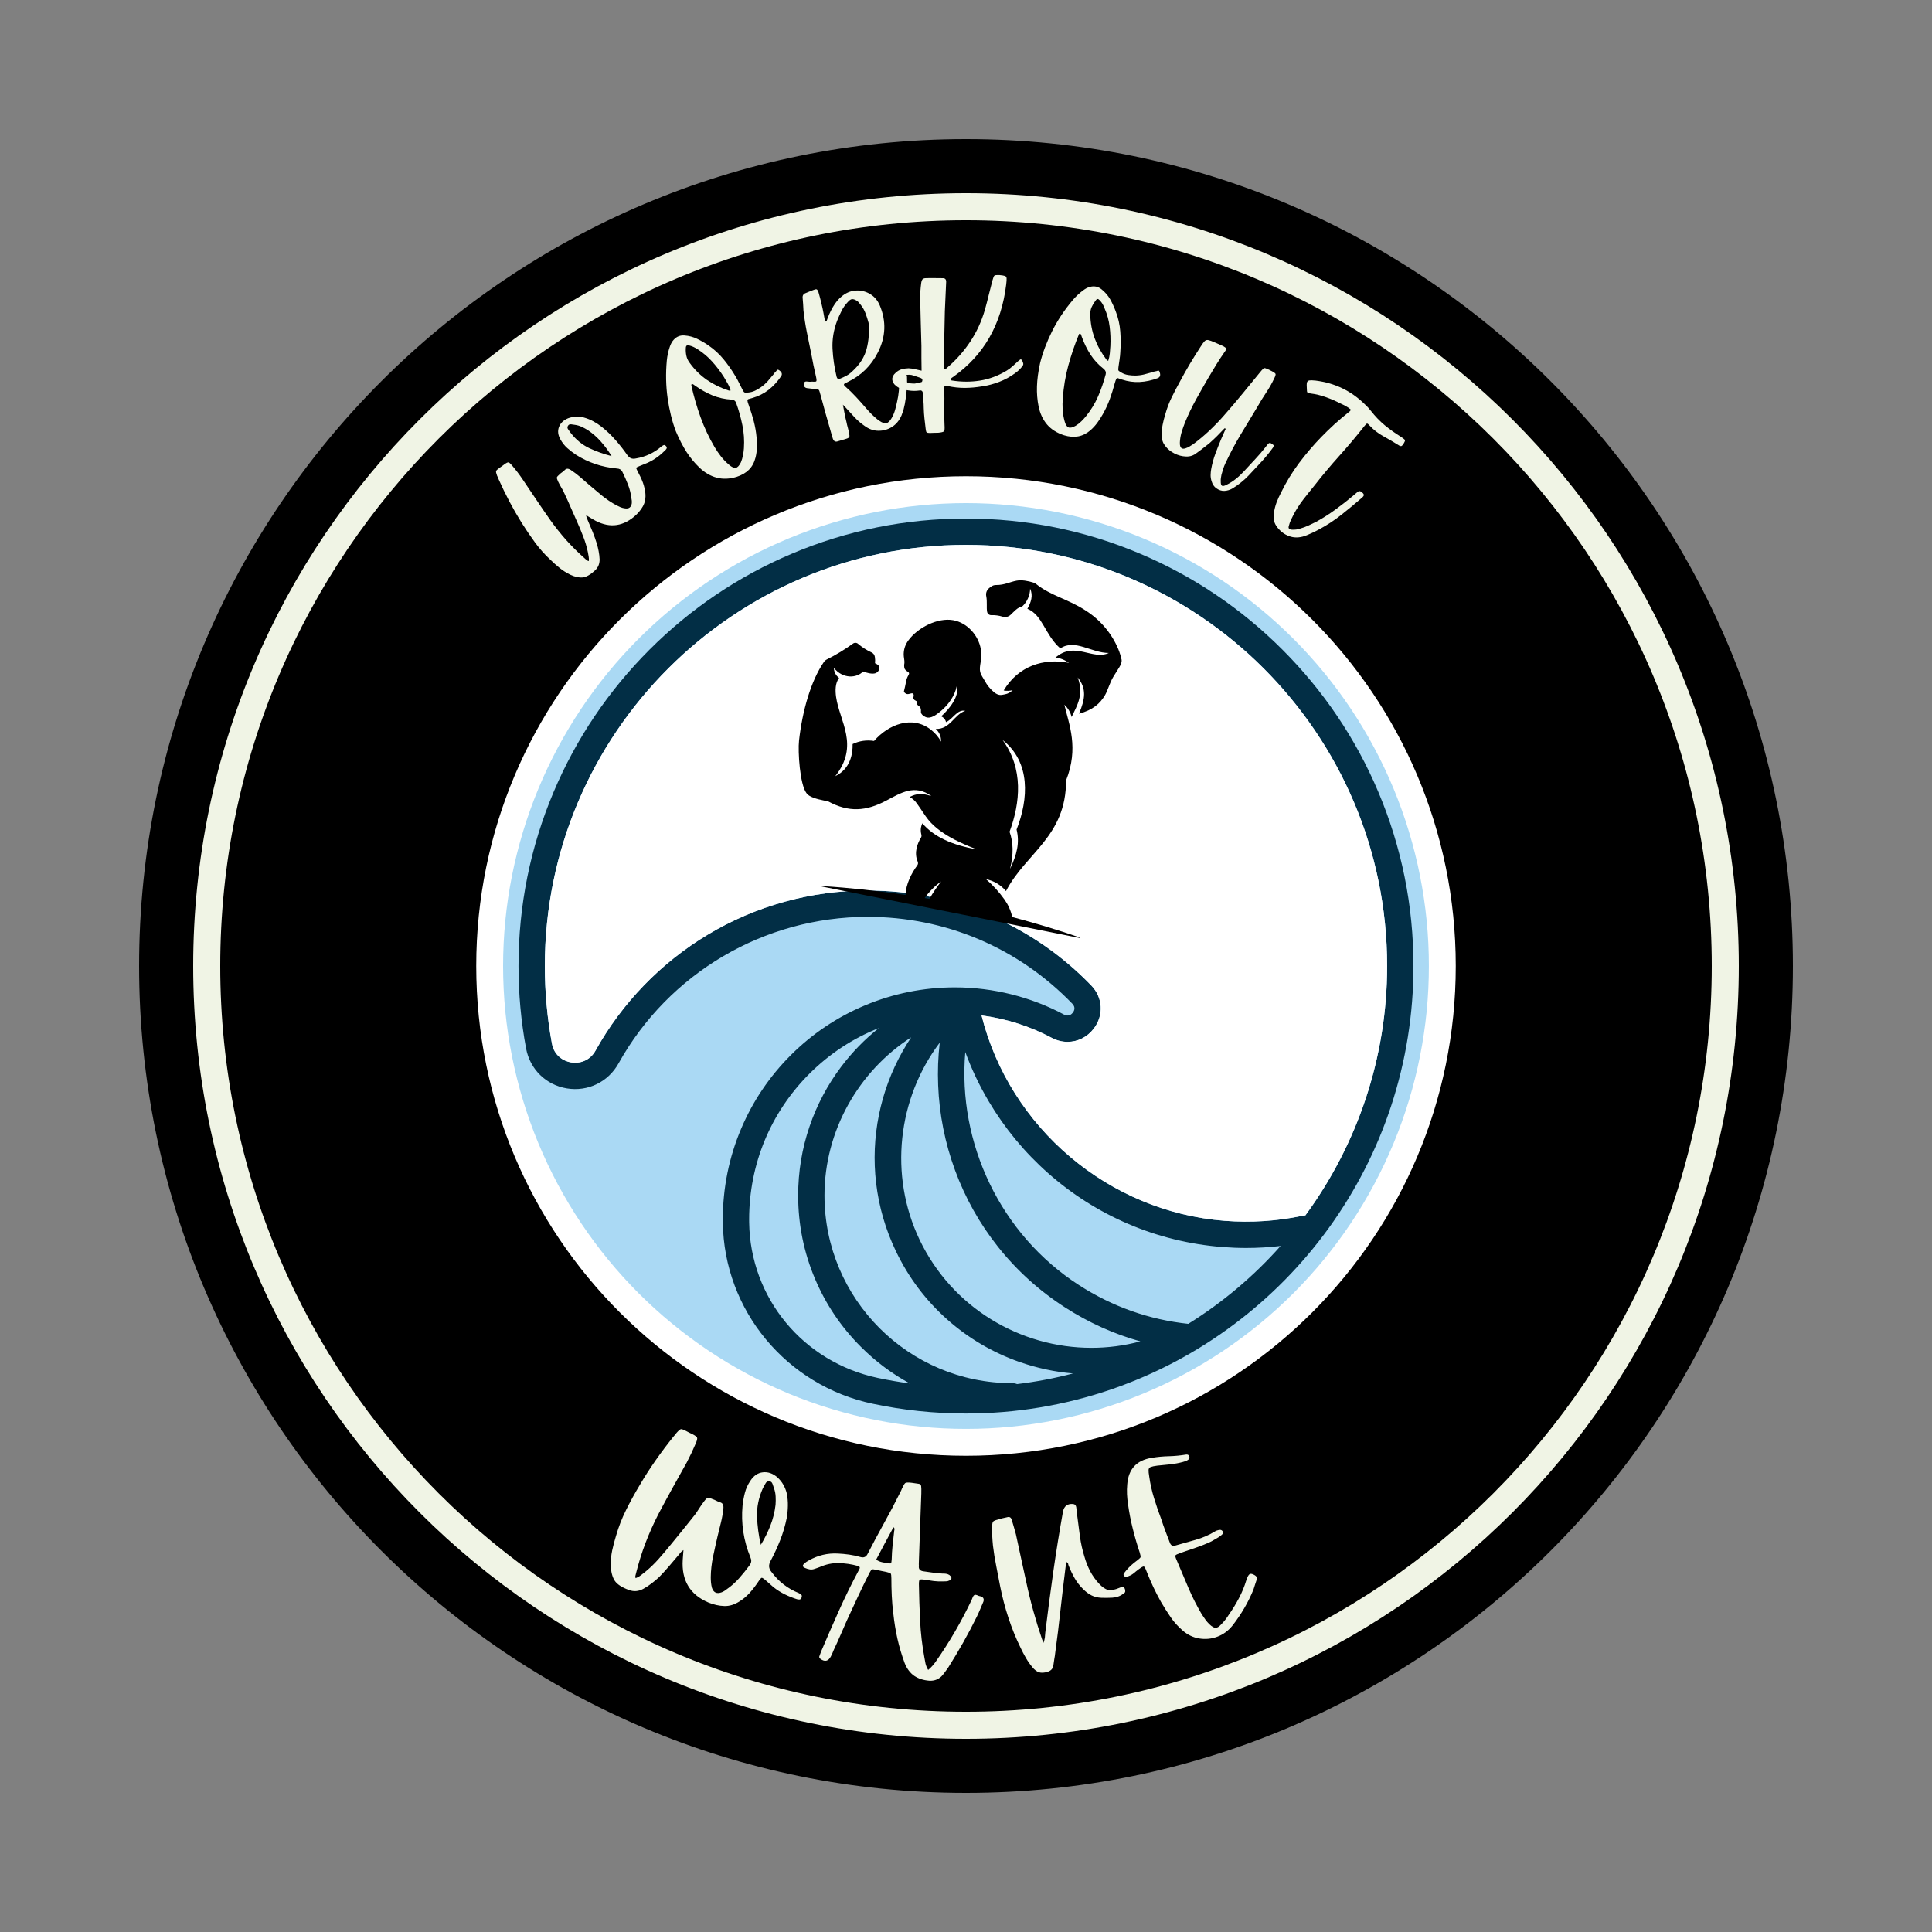 <svg xmlns="http://www.w3.org/2000/svg" xmlns:xlink="http://www.w3.org/1999/xlink" width="500" zoomAndPan="magnify" viewBox="0 0 375 375" height="500" preserveAspectRatio="xMidYMid meet" version="1.0"><rect x="0" y="0" width="375" height="375" fill="#808080" stroke="none"/><defs><g/><clipPath id="0706e12645"><path d="M 27 27 L 348 27 L 348 348 L 27 348 Z M 27 27 " clip-rule="nonzero"/></clipPath><clipPath id="10f8dcea05"><path d="M 187.5 27 C 98.859 27 27 98.859 27 187.5 C 27 276.141 98.859 348 187.5 348 C 276.141 348 348 276.141 348 187.5 C 348 98.859 276.141 27 187.5 27 Z M 187.5 27 " clip-rule="nonzero"/></clipPath><clipPath id="8d085ffc8b"><path d="M 37.5 37.5 L 337.5 37.5 L 337.5 337.5 L 37.5 337.5 Z M 37.5 37.5 " clip-rule="nonzero"/></clipPath><clipPath id="ebb440c5e4"><path d="M 187.5 37.5 C 104.656 37.5 37.5 104.656 37.5 187.5 C 37.5 270.344 104.656 337.5 187.5 337.5 C 270.344 337.5 337.5 270.344 337.5 187.5 C 337.5 104.656 270.344 37.5 187.5 37.5 Z M 187.5 37.5 " clip-rule="nonzero"/></clipPath><clipPath id="c30b2cfd8f"><path d="M 92.438 92.438 L 282.562 92.438 L 282.562 282.562 L 92.438 282.562 Z M 92.438 92.438 " clip-rule="nonzero"/></clipPath><clipPath id="463162ad8c"><path d="M 187.5 92.438 C 135 92.438 92.438 135 92.438 187.5 C 92.438 240 135 282.562 187.5 282.562 C 240 282.562 282.562 240 282.562 187.5 C 282.562 135 240 92.438 187.5 92.438 Z M 187.5 92.438 " clip-rule="nonzero"/></clipPath><clipPath id="f5a1107381"><path d="M 97.648 97.648 L 277.648 97.648 L 277.648 277.648 L 97.648 277.648 Z M 97.648 97.648 " clip-rule="nonzero"/></clipPath><clipPath id="cab64e879d"><path d="M 100.637 100.637 L 274.637 100.637 L 274.637 274.637 L 100.637 274.637 Z M 100.637 100.637 " clip-rule="nonzero"/></clipPath><clipPath id="db2d18871f"><path d="M 155 112 L 218 112 L 218 183 L 155 183 Z M 155 112 " clip-rule="nonzero"/></clipPath><clipPath id="fa559f4beb"><path d="M 162.559 105.379 L 222.871 117.414 L 209.953 182.141 L 149.645 170.102 Z M 162.559 105.379 " clip-rule="nonzero"/></clipPath><clipPath id="b6a2baeaca"><path d="M 162.559 105.379 L 222.871 117.414 L 209.953 182.141 L 149.645 170.102 Z M 162.559 105.379 " clip-rule="nonzero"/></clipPath></defs><g clip-path="url(#0706e12645)"><g clip-path="url(#10f8dcea05)"><path fill="#000000" d="M 27 27 L 348 27 L 348 348 L 27 348 Z M 27 27 " fill-opacity="1" fill-rule="nonzero"/></g></g><g clip-path="url(#8d085ffc8b)"><g clip-path="url(#ebb440c5e4)"><path fill="#000000" d="M 37.5 37.5 L 337.5 37.5 L 337.5 337.5 L 37.5 337.5 Z M 37.5 37.5 " fill-opacity="1" fill-rule="nonzero"/><path stroke-linecap="butt" transform="matrix(0.75, 0, 0, 0.75, 37.5, 37.5)" fill="none" stroke-linejoin="miter" d="M 200 0 C 89.542 0 -0 89.542 -0 200 C -0 310.458 89.542 400 200 400 C 310.458 400 400 310.458 400 200 C 400 89.542 310.458 0 200 0 Z M 200 0 " stroke="#f0f4e5" stroke-width="14" stroke-opacity="1" stroke-miterlimit="4"/></g></g><g clip-path="url(#c30b2cfd8f)"><g clip-path="url(#463162ad8c)"><path fill="#ffffff" d="M 92.438 92.438 L 282.562 92.438 L 282.562 282.562 L 92.438 282.562 Z M 92.438 92.438 " fill-opacity="1" fill-rule="nonzero"/></g></g><g clip-path="url(#f5a1107381)"><path fill="#aad9f4" d="M 277.344 187.496 C 277.344 188.969 277.309 190.438 277.238 191.906 C 277.164 193.375 277.059 194.84 276.914 196.305 C 276.77 197.77 276.59 199.227 276.371 200.68 C 276.156 202.137 275.906 203.582 275.617 205.027 C 275.332 206.469 275.012 207.902 274.652 209.328 C 274.297 210.754 273.902 212.172 273.477 213.578 C 273.051 214.984 272.59 216.383 272.094 217.766 C 271.598 219.152 271.07 220.523 270.508 221.879 C 269.941 223.238 269.348 224.582 268.719 225.914 C 268.09 227.242 267.43 228.555 266.734 229.852 C 266.043 231.148 265.32 232.426 264.562 233.688 C 263.805 234.949 263.02 236.191 262.203 237.414 C 261.387 238.637 260.539 239.84 259.664 241.02 C 258.789 242.199 257.883 243.359 256.949 244.496 C 256.02 245.633 255.059 246.746 254.07 247.836 C 253.082 248.926 252.07 249.988 251.031 251.031 C 249.988 252.07 248.926 253.082 247.836 254.07 C 246.746 255.059 245.633 256.02 244.496 256.949 C 243.359 257.883 242.199 258.789 241.02 259.664 C 239.84 260.539 238.637 261.387 237.414 262.203 C 236.191 263.02 234.949 263.805 233.688 264.562 C 232.426 265.32 231.148 266.043 229.852 266.734 C 228.555 267.43 227.242 268.09 225.914 268.719 C 224.582 269.348 223.238 269.941 221.879 270.508 C 220.523 271.07 219.152 271.598 217.766 272.094 C 216.383 272.59 214.984 273.051 213.578 273.477 C 212.172 273.902 210.754 274.297 209.328 274.652 C 207.902 275.012 206.469 275.332 205.027 275.617 C 203.582 275.906 202.137 276.156 200.68 276.371 C 199.227 276.59 197.77 276.77 196.305 276.914 C 194.84 277.059 193.375 277.164 191.906 277.238 C 190.438 277.309 188.969 277.344 187.496 277.344 C 186.027 277.344 184.559 277.309 183.09 277.238 C 181.621 277.164 180.156 277.059 178.691 276.914 C 177.227 276.77 175.77 276.59 174.312 276.371 C 172.859 276.156 171.41 275.906 169.969 275.617 C 168.527 275.332 167.094 275.012 165.668 274.652 C 164.238 274.297 162.824 273.902 161.418 273.477 C 160.008 273.051 158.613 272.59 157.23 272.094 C 155.844 271.598 154.473 271.07 153.113 270.508 C 151.758 269.941 150.41 269.348 149.082 268.719 C 147.754 268.09 146.441 267.43 145.145 266.734 C 143.848 266.043 142.566 265.32 141.309 264.562 C 140.047 263.805 138.805 263.02 137.582 262.203 C 136.359 261.387 135.156 260.539 133.977 259.664 C 132.793 258.789 131.637 257.883 130.5 256.949 C 129.363 256.02 128.25 255.059 127.16 254.07 C 126.07 253.082 125.004 252.07 123.965 251.031 C 122.926 249.988 121.914 248.926 120.926 247.836 C 119.938 246.746 118.977 245.633 118.043 244.496 C 117.113 243.359 116.207 242.199 115.332 241.02 C 114.457 239.84 113.609 238.637 112.793 237.414 C 111.977 236.191 111.188 234.949 110.434 233.688 C 109.676 232.426 108.953 231.148 108.258 229.852 C 107.566 228.555 106.906 227.242 106.277 225.914 C 105.648 224.582 105.051 223.238 104.488 221.879 C 103.926 220.523 103.398 219.152 102.902 217.766 C 102.406 216.383 101.945 214.984 101.52 213.578 C 101.094 212.172 100.699 210.754 100.344 209.328 C 99.984 207.902 99.664 206.469 99.375 205.027 C 99.09 203.582 98.84 202.137 98.621 200.68 C 98.406 199.227 98.227 197.77 98.082 196.305 C 97.938 194.84 97.832 193.375 97.758 191.906 C 97.688 190.438 97.648 188.969 97.648 187.496 C 97.648 186.027 97.688 184.559 97.758 183.09 C 97.832 181.621 97.938 180.156 98.082 178.691 C 98.227 177.227 98.406 175.77 98.621 174.312 C 98.84 172.859 99.09 171.41 99.375 169.969 C 99.664 168.527 99.984 167.094 100.344 165.668 C 100.699 164.238 101.094 162.824 101.52 161.418 C 101.945 160.008 102.406 158.613 102.902 157.23 C 103.398 155.844 103.926 154.473 104.488 153.113 C 105.051 151.758 105.648 150.41 106.277 149.082 C 106.906 147.754 107.566 146.441 108.258 145.145 C 108.953 143.848 109.676 142.566 110.434 141.309 C 111.188 140.047 111.977 138.805 112.793 137.582 C 113.609 136.359 114.457 135.156 115.332 133.977 C 116.207 132.793 117.113 131.637 118.043 130.5 C 118.977 129.363 119.938 128.25 120.926 127.16 C 121.914 126.07 122.926 125.004 123.965 123.965 C 125.004 122.926 126.07 121.914 127.16 120.926 C 128.25 119.938 129.363 118.977 130.5 118.043 C 131.637 117.113 132.793 116.207 133.977 115.332 C 135.156 114.457 136.359 113.609 137.582 112.793 C 138.805 111.977 140.047 111.188 141.309 110.434 C 142.566 109.676 143.848 108.953 145.145 108.258 C 146.441 107.566 147.754 106.906 149.082 106.277 C 150.41 105.648 151.758 105.051 153.113 104.488 C 154.473 103.926 155.844 103.398 157.23 102.902 C 158.613 102.406 160.008 101.945 161.418 101.52 C 162.824 101.094 164.238 100.699 165.668 100.344 C 167.094 99.984 168.527 99.664 169.969 99.375 C 171.41 99.09 172.859 98.84 174.312 98.621 C 175.77 98.406 177.227 98.227 178.691 98.082 C 180.156 97.938 181.621 97.832 183.09 97.758 C 184.559 97.688 186.027 97.648 187.496 97.648 C 188.969 97.648 190.438 97.688 191.906 97.758 C 193.375 97.832 194.84 97.938 196.305 98.082 C 197.77 98.227 199.227 98.406 200.68 98.621 C 202.137 98.84 203.582 99.09 205.027 99.375 C 206.469 99.664 207.902 99.984 209.328 100.344 C 210.754 100.699 212.172 101.094 213.578 101.52 C 214.984 101.945 216.383 102.406 217.766 102.902 C 219.152 103.398 220.523 103.926 221.879 104.488 C 223.238 105.051 224.582 105.648 225.914 106.277 C 227.242 106.906 228.555 107.566 229.852 108.258 C 231.148 108.953 232.426 109.676 233.688 110.434 C 234.949 111.188 236.191 111.977 237.414 112.793 C 238.637 113.609 239.84 114.457 241.02 115.332 C 242.199 116.207 243.359 117.113 244.496 118.043 C 245.633 118.977 246.746 119.938 247.836 120.926 C 248.926 121.914 249.988 122.926 251.031 123.965 C 252.07 125.004 253.082 126.07 254.07 127.16 C 255.059 128.25 256.02 129.363 256.949 130.5 C 257.883 131.637 258.789 132.793 259.664 133.977 C 260.539 135.156 261.387 136.359 262.203 137.582 C 263.02 138.805 263.805 140.047 264.562 141.309 C 265.32 142.566 266.043 143.848 266.734 145.145 C 267.43 146.441 268.09 147.754 268.719 149.082 C 269.348 150.41 269.941 151.758 270.508 153.113 C 271.07 154.473 271.598 155.844 272.094 157.23 C 272.59 158.613 273.051 160.008 273.477 161.418 C 273.902 162.824 274.297 164.238 274.652 165.668 C 275.012 167.094 275.332 168.527 275.617 169.969 C 275.906 171.41 276.156 172.859 276.371 174.312 C 276.59 175.77 276.77 177.227 276.914 178.691 C 277.059 180.156 277.164 181.621 277.238 183.09 C 277.309 184.559 277.344 186.027 277.344 187.496 Z M 277.344 187.496 " fill-opacity="1" fill-rule="nonzero"/></g><g clip-path="url(#cab64e879d)"><path fill="#022e45" d="M 105.75 187.504 C 105.75 142.43 142.418 105.758 187.496 105.758 C 232.57 105.758 269.242 142.43 269.242 187.504 C 269.242 205.336 263.441 222.184 253.367 235.91 C 253.199 235.914 253.031 235.93 252.863 235.965 C 247.91 237.023 242.809 237.355 237.711 236.957 C 215.172 235.203 195.984 218.902 190.516 197.094 C 195.273 197.711 199.902 199.18 204.117 201.43 C 205.117 201.965 206.176 202.223 207.215 202.223 C 209.164 202.223 211.043 201.316 212.324 199.617 C 214.273 197.035 214.062 193.609 211.816 191.281 C 206.246 185.516 199.707 180.98 192.383 177.805 C 184.797 174.52 176.727 172.852 168.391 172.852 C 157.43 172.852 146.691 175.82 137.344 181.438 C 128.266 186.891 120.746 194.66 115.598 203.91 C 114.441 205.992 112.391 206.465 110.859 206.215 C 109.34 205.969 107.562 204.875 107.129 202.559 C 106.215 197.629 105.75 192.562 105.75 187.504 Z M 170.574 199.551 C 167.836 201.734 165.391 204.246 163.273 207.051 C 160.617 210.578 158.551 214.477 157.133 218.637 C 155.664 222.941 154.922 227.453 154.922 232.039 C 154.922 237.645 156.02 243.086 158.188 248.207 C 160.281 253.156 163.273 257.598 167.09 261.41 C 169.926 264.25 173.113 266.633 176.594 268.531 C 174.512 268.25 172.445 267.895 170.402 267.461 C 155.891 264.379 145.613 251.957 145.41 237.266 C 145.406 237.074 145.406 236.879 145.406 236.684 C 145.41 225.977 149.57 215.93 157.113 208.402 C 161.016 204.512 165.586 201.523 170.574 199.551 Z M 182.094 210.652 C 182.316 216.297 183.422 221.848 185.371 227.148 C 187.344 232.512 190.137 237.496 193.672 241.957 C 197.324 246.57 201.711 250.543 206.707 253.758 C 211.301 256.719 216.199 258.93 221.34 260.363 C 218.199 261.207 215.012 261.613 211.848 261.613 C 198.066 261.617 184.824 253.871 178.492 240.633 C 172.504 228.105 174.223 213.215 182.402 202.379 C 182.086 205.117 181.98 207.879 182.094 210.652 Z M 160.031 232.039 C 160.031 219.496 166.625 207.941 176.859 201.348 C 176.27 202.23 175.707 203.141 175.184 204.078 C 173.02 207.922 171.477 212.066 170.602 216.395 C 169.715 220.766 169.531 225.227 170.055 229.645 C 170.594 234.211 171.883 238.648 173.887 242.836 C 176.332 247.953 179.707 252.438 183.922 256.168 C 187.988 259.766 192.66 262.516 197.805 264.332 C 201.215 265.531 204.719 266.289 208.273 266.586 C 204.711 267.523 201.082 268.211 197.414 268.652 C 197.121 268.535 196.801 268.473 196.465 268.473 C 176.375 268.473 160.031 252.129 160.031 232.039 Z M 230.648 256.957 C 223.059 256.152 215.934 253.629 209.469 249.465 C 194.191 239.621 185.832 221.895 187.363 204.199 C 188.574 207.5 190.09 210.691 191.895 213.742 C 194.996 218.98 198.883 223.688 203.449 227.719 C 208.062 231.801 213.266 235.098 218.902 237.523 C 224.734 240.031 230.926 241.551 237.312 242.051 C 238.832 242.168 240.355 242.23 241.871 242.23 C 244.113 242.23 246.352 242.098 248.57 241.84 C 243.395 247.668 237.371 252.773 230.648 256.957 Z M 100.641 187.504 C 100.641 192.875 101.133 198.254 102.109 203.492 C 102.863 207.543 105.977 210.594 110.035 211.258 C 114.113 211.922 118.047 210.016 120.062 206.395 C 129.82 188.855 148.34 177.961 168.391 177.961 C 183.516 177.961 197.633 183.949 208.145 194.828 C 208.824 195.535 208.5 196.207 208.246 196.543 C 208.035 196.82 207.445 197.418 206.523 196.926 C 200.078 193.484 192.785 191.664 185.438 191.648 C 185.41 191.648 185.379 191.648 185.348 191.648 C 179.277 191.648 173.391 192.828 167.855 195.156 C 162.477 197.414 157.648 200.656 153.508 204.785 C 149.367 208.918 146.113 213.738 143.844 219.109 C 141.492 224.668 140.301 230.582 140.297 236.684 C 140.297 236.902 140.301 237.121 140.305 237.34 C 140.359 241.52 141.133 245.621 142.598 249.527 C 144.023 253.32 146.062 256.836 148.664 259.969 C 151.262 263.098 154.336 265.758 157.809 267.875 C 161.367 270.047 165.246 271.586 169.34 272.457 C 175.27 273.719 181.379 274.359 187.496 274.359 C 197.164 274.359 206.656 272.781 215.719 269.672 L 215.727 269.668 L 216.07 269.547 C 224.469 266.621 232.348 262.43 239.492 257.078 C 246.559 251.793 252.766 245.48 257.934 238.332 C 263.168 231.09 267.234 223.129 270.016 214.676 C 272.891 205.934 274.352 196.793 274.352 187.504 C 274.352 175.781 272.055 164.406 267.523 153.695 C 263.148 143.352 256.887 134.066 248.91 126.09 C 240.934 118.113 231.648 111.852 221.305 107.477 C 210.594 102.945 199.219 100.648 187.496 100.648 C 175.77 100.648 164.395 102.945 153.688 107.477 C 143.344 111.852 134.055 118.113 126.078 126.09 C 118.105 134.066 111.844 143.352 107.469 153.695 C 102.938 164.406 100.641 175.781 100.641 187.504 " fill-opacity="1" fill-rule="nonzero"/></g><path fill="#ffffff" d="M 105.75 187.504 C 105.75 142.43 142.418 105.758 187.496 105.758 C 232.57 105.758 269.242 142.43 269.242 187.504 C 269.242 205.336 263.441 222.184 253.367 235.91 C 253.199 235.914 253.031 235.93 252.863 235.965 C 247.91 237.023 242.809 237.355 237.711 236.957 C 215.172 235.203 195.984 218.902 190.516 197.094 C 195.273 197.711 199.902 199.18 204.117 201.43 C 205.117 201.965 206.176 202.223 207.215 202.223 C 209.164 202.223 211.043 201.316 212.324 199.617 C 214.273 197.035 214.062 193.609 211.816 191.281 C 206.246 185.516 199.707 180.98 192.383 177.805 C 184.797 174.52 176.727 172.852 168.391 172.852 C 157.43 172.852 146.691 175.82 137.344 181.438 C 128.266 186.891 120.746 194.66 115.598 203.91 C 114.441 205.992 112.391 206.465 110.859 206.215 C 109.34 205.969 107.562 204.875 107.129 202.559 C 106.215 197.629 105.75 192.562 105.75 187.504 " fill-opacity="1" fill-rule="nonzero"/><g fill="#f0f4e5" fill-opacity="1"><g transform="translate(108.508, 114.014)"><g><path d="M 5.453 -5.219 C 5.453 -5.219 5.562 -5.18 5.781 -5.109 C 5.812 -5.422 5.801 -5.719 5.75 -6 C 5.695 -6.289 5.645 -6.578 5.594 -6.859 C 5.383 -7.867 5.094 -8.852 4.719 -9.812 C 4.352 -10.77 3.961 -11.711 3.547 -12.641 C 3.117 -13.578 2.703 -14.52 2.297 -15.469 C 1.891 -16.414 1.469 -17.348 1.031 -18.266 C 0.863 -18.648 0.664 -19.023 0.438 -19.391 C 0.219 -19.766 0.008 -20.156 -0.188 -20.562 C -0.363 -20.938 -0.441 -21.191 -0.422 -21.328 C -0.398 -21.461 -0.223 -21.672 0.109 -21.953 C 0.254 -22.098 0.414 -22.227 0.594 -22.344 C 0.77 -22.469 0.93 -22.602 1.078 -22.75 C 1.266 -22.957 1.457 -23.051 1.656 -23.031 C 1.852 -23.02 2.051 -22.945 2.25 -22.812 C 2.883 -22.395 3.488 -21.941 4.062 -21.453 C 4.633 -20.961 5.207 -20.461 5.781 -19.953 C 6.625 -19.234 7.484 -18.516 8.359 -17.797 C 9.234 -17.086 10.16 -16.469 11.141 -15.938 C 11.41 -15.801 11.676 -15.676 11.938 -15.562 C 12.195 -15.457 12.477 -15.383 12.781 -15.344 C 13.562 -15.219 14.008 -15.551 14.125 -16.344 C 14.133 -16.5 14.133 -16.656 14.125 -16.812 C 14.113 -16.977 14.086 -17.141 14.047 -17.297 C 13.941 -18.211 13.723 -19.094 13.391 -19.938 C 13.066 -20.781 12.695 -21.617 12.281 -22.453 C 12.156 -22.672 12.008 -22.828 11.844 -22.922 C 11.676 -23.016 11.469 -23.066 11.219 -23.078 C 8.312 -23.336 5.656 -24.234 3.25 -25.766 C 2.664 -26.16 2.113 -26.586 1.594 -27.047 C 1.082 -27.504 0.645 -28.055 0.281 -28.703 C -0.207 -29.555 -0.305 -30.363 -0.016 -31.125 C 0.273 -31.895 0.867 -32.461 1.766 -32.828 C 2.273 -33.016 2.781 -33.113 3.281 -33.125 C 3.781 -33.145 4.281 -33.098 4.781 -32.984 C 5.438 -32.805 6.051 -32.562 6.625 -32.25 C 7.207 -31.938 7.75 -31.582 8.25 -31.188 C 9.25 -30.395 10.148 -29.535 10.953 -28.609 C 11.766 -27.691 12.523 -26.723 13.234 -25.703 C 13.453 -25.391 13.695 -25.176 13.969 -25.062 C 14.238 -24.957 14.562 -24.945 14.938 -25.031 C 16.801 -25.344 18.457 -26.125 19.906 -27.375 C 20.07 -27.5 20.219 -27.582 20.344 -27.625 C 20.469 -27.664 20.613 -27.594 20.781 -27.406 C 20.906 -27.25 20.941 -27.109 20.891 -26.984 C 20.836 -26.867 20.754 -26.754 20.641 -26.641 C 20.148 -26.141 19.617 -25.68 19.047 -25.266 C 18.484 -24.859 17.879 -24.504 17.234 -24.203 C 16.953 -24.098 16.672 -23.984 16.391 -23.859 C 16.117 -23.742 15.836 -23.629 15.547 -23.516 C 15.211 -23.379 15.031 -23.281 15 -23.219 C 14.969 -23.156 15.031 -22.969 15.188 -22.656 C 15.395 -22.27 15.594 -21.883 15.781 -21.5 C 15.969 -21.113 16.141 -20.707 16.297 -20.281 C 16.41 -19.957 16.504 -19.633 16.578 -19.312 C 16.648 -18.988 16.707 -18.664 16.75 -18.344 C 16.852 -17.363 16.695 -16.5 16.281 -15.75 C 15.863 -15.008 15.297 -14.336 14.578 -13.734 C 12.109 -11.68 9.441 -11.508 6.578 -13.219 C 6.367 -13.344 6.16 -13.469 5.953 -13.594 C 5.754 -13.719 5.523 -13.859 5.266 -14.016 C 5.285 -13.816 5.328 -13.641 5.391 -13.484 C 5.453 -13.336 5.516 -13.18 5.578 -13.016 C 5.898 -12.285 6.211 -11.547 6.516 -10.797 C 6.816 -10.055 7.082 -9.312 7.312 -8.562 C 7.469 -8.051 7.594 -7.539 7.688 -7.031 C 7.789 -6.52 7.852 -5.988 7.875 -5.438 C 7.883 -4.57 7.582 -3.852 6.969 -3.281 C 6.062 -2.445 5.258 -2 4.562 -1.938 C 3.863 -1.875 3.066 -2.051 2.172 -2.469 C 1.43 -2.832 0.742 -3.27 0.109 -3.781 C -0.523 -4.289 -1.145 -4.844 -1.75 -5.438 C -2.844 -6.457 -3.832 -7.578 -4.719 -8.797 C -5.613 -10.023 -6.457 -11.27 -7.25 -12.531 C -8.102 -13.895 -8.898 -15.281 -9.641 -16.688 C -10.379 -18.094 -11.07 -19.52 -11.719 -20.969 C -11.812 -21.238 -11.914 -21.477 -12.031 -21.688 C -12.195 -22.133 -12.258 -22.426 -12.219 -22.562 C -12.188 -22.695 -11.973 -22.906 -11.578 -23.188 C -11.43 -23.289 -11.281 -23.395 -11.125 -23.5 C -10.969 -23.613 -10.805 -23.734 -10.641 -23.859 C -10.266 -24.141 -10 -24.273 -9.844 -24.266 C -9.695 -24.254 -9.469 -24.066 -9.156 -23.703 C -8.383 -22.805 -7.68 -21.883 -7.047 -20.938 C -6.172 -19.645 -5.289 -18.336 -4.406 -17.016 C -3.52 -15.691 -2.617 -14.379 -1.703 -13.078 C -0.723 -11.711 0.32 -10.398 1.438 -9.141 C 2.562 -7.891 3.766 -6.703 5.047 -5.578 C 5.172 -5.473 5.305 -5.352 5.453 -5.219 Z M 2.328 -29.906 C 3.336 -28.625 4.523 -27.66 5.891 -27.016 C 7.254 -26.379 8.691 -25.867 10.203 -25.484 C 9.578 -26.504 8.891 -27.438 8.141 -28.281 C 7.398 -29.133 6.547 -29.883 5.578 -30.531 C 5.191 -30.77 4.797 -30.984 4.391 -31.172 C 3.984 -31.359 3.555 -31.484 3.109 -31.547 C 2.867 -31.586 2.613 -31.625 2.344 -31.656 C 2.082 -31.688 1.883 -31.598 1.75 -31.391 C 1.594 -31.16 1.594 -30.93 1.75 -30.703 C 1.906 -30.484 2.055 -30.27 2.203 -30.062 C 2.234 -30.02 2.273 -29.969 2.328 -29.906 Z M 2.328 -29.906 "/></g></g></g><g fill="#f0f4e5" fill-opacity="1"><g transform="translate(134.129, 94.818)"><g><path d="M 1.625 -4.062 C 0.695 -4.945 -0.129 -5.945 -0.859 -7.062 C -1.586 -8.188 -2.289 -9.551 -2.969 -11.156 C -3.688 -13.07 -4.211 -15.203 -4.547 -17.547 C -4.879 -19.898 -4.93 -22.328 -4.703 -24.828 C -4.609 -25.754 -4.422 -26.629 -4.141 -27.453 C -4.055 -27.723 -3.953 -27.973 -3.828 -28.203 C -3.711 -28.441 -3.555 -28.664 -3.359 -28.875 C -2.805 -29.488 -2.113 -29.766 -1.281 -29.703 C -0.406 -29.641 0.406 -29.426 1.156 -29.062 C 1.906 -28.707 2.633 -28.285 3.344 -27.797 C 4.488 -27.016 5.488 -26.098 6.344 -25.047 C 7.207 -23.992 7.984 -22.879 8.672 -21.703 C 8.91 -21.305 9.129 -20.898 9.328 -20.484 C 9.535 -20.078 9.75 -19.656 9.969 -19.219 C 10.133 -18.895 10.266 -18.707 10.359 -18.656 C 10.453 -18.602 10.691 -18.594 11.078 -18.625 C 11.555 -18.664 12.004 -18.785 12.422 -18.984 C 12.836 -19.18 13.234 -19.414 13.609 -19.688 C 14.078 -20.02 14.492 -20.391 14.859 -20.797 C 15.223 -21.211 15.586 -21.645 15.953 -22.094 C 16.035 -22.176 16.102 -22.266 16.156 -22.359 C 16.219 -22.453 16.289 -22.535 16.375 -22.609 C 16.477 -22.703 16.57 -22.816 16.656 -22.953 C 16.75 -23.098 16.906 -23.094 17.125 -22.938 C 17.645 -22.562 17.758 -22.172 17.469 -21.766 C 16.77 -20.734 15.961 -19.859 15.047 -19.141 C 14.129 -18.43 13.078 -17.906 11.891 -17.562 C 11.566 -17.469 11.328 -17.398 11.172 -17.359 C 11.016 -17.316 10.941 -17.211 10.953 -17.047 C 10.961 -16.879 11.047 -16.586 11.203 -16.172 C 11.578 -15.141 11.898 -14.109 12.172 -13.078 C 12.441 -12.047 12.625 -11 12.719 -9.938 C 12.781 -9.27 12.801 -8.609 12.781 -7.953 C 12.77 -7.305 12.68 -6.656 12.516 -6 C 12.266 -5.02 11.832 -4.227 11.219 -3.625 C 10.613 -3.031 9.832 -2.578 8.875 -2.266 C 7.477 -1.836 6.176 -1.785 4.969 -2.109 C 3.758 -2.43 2.645 -3.082 1.625 -4.062 Z M 0.812 -19.938 C 0.695 -20.008 0.586 -20.086 0.484 -20.172 C 0.391 -20.254 0.258 -20.285 0.094 -20.266 C 0.102 -20.211 0.098 -20.16 0.078 -20.109 C 0.055 -20.066 0.051 -20.023 0.062 -19.984 C 0.531 -17.891 1.125 -15.844 1.844 -13.844 C 2.562 -11.852 3.461 -9.93 4.547 -8.078 C 4.93 -7.43 5.352 -6.812 5.812 -6.219 C 6.281 -5.625 6.805 -5.082 7.391 -4.594 C 7.922 -4.133 8.359 -3.941 8.703 -4.016 C 9.055 -4.098 9.383 -4.457 9.688 -5.094 C 9.863 -5.531 9.992 -5.973 10.078 -6.422 C 10.172 -6.879 10.234 -7.336 10.266 -7.797 C 10.367 -9.328 10.27 -10.82 9.969 -12.281 C 9.676 -13.738 9.27 -15.188 8.75 -16.625 C 8.613 -17.008 8.328 -17.219 7.891 -17.25 C 6.578 -17.32 5.332 -17.598 4.156 -18.078 C 2.988 -18.566 1.875 -19.188 0.812 -19.938 Z M 7.281 -19.031 C 7.301 -19.008 7.344 -19 7.406 -19 C 7.477 -19.008 7.57 -19.02 7.688 -19.031 C 7.539 -19.52 7.344 -19.977 7.094 -20.406 C 6.852 -20.832 6.613 -21.242 6.375 -21.641 C 5.707 -22.691 4.957 -23.68 4.125 -24.609 C 3.289 -25.547 2.336 -26.352 1.266 -27.031 C 1.016 -27.195 0.766 -27.336 0.516 -27.453 C 0.266 -27.578 -0.008 -27.676 -0.312 -27.75 C -0.57 -27.812 -0.754 -27.801 -0.859 -27.719 C -0.961 -27.645 -1.016 -27.461 -1.016 -27.172 C -1.047 -26.703 -1.008 -26.234 -0.906 -25.766 C -0.812 -25.305 -0.613 -24.867 -0.312 -24.453 C 0.633 -23.129 1.742 -22.02 3.016 -21.125 C 4.297 -20.238 5.719 -19.539 7.281 -19.031 Z M 7.281 -19.031 "/></g></g></g><g fill="#f0f4e5" fill-opacity="1"><g transform="translate(156.466, 85.517)"><g><path d="M 3.672 -23.125 C 3.723 -23.102 3.77 -23.098 3.812 -23.109 C 3.852 -23.117 3.898 -23.129 3.953 -23.141 C 4.117 -23.609 4.301 -24.078 4.5 -24.547 C 4.707 -25.016 4.941 -25.473 5.203 -25.922 C 5.453 -26.359 5.734 -26.766 6.047 -27.141 C 6.367 -27.523 6.734 -27.867 7.141 -28.172 C 7.984 -28.797 8.883 -29.113 9.844 -29.125 C 10.801 -29.145 11.68 -28.906 12.484 -28.406 C 13.285 -27.914 13.891 -27.191 14.297 -26.234 C 15.586 -23.172 15.469 -20.133 13.938 -17.125 C 12.633 -14.539 10.691 -12.629 8.109 -11.391 C 7.984 -11.316 7.848 -11.254 7.703 -11.203 C 7.555 -11.148 7.441 -11.066 7.359 -10.953 C 7.328 -10.848 7.336 -10.77 7.391 -10.719 C 7.441 -10.664 7.492 -10.609 7.547 -10.547 C 8.305 -9.891 9.023 -9.191 9.703 -8.453 C 10.391 -7.711 11.066 -6.953 11.734 -6.172 C 12.328 -5.473 13.004 -4.805 13.766 -4.172 C 13.859 -4.086 13.941 -4.02 14.016 -3.969 C 14.086 -3.926 14.16 -3.879 14.234 -3.828 C 14.773 -3.453 15.223 -3.301 15.578 -3.375 C 15.93 -3.457 16.273 -3.789 16.609 -4.375 C 16.879 -4.844 17.094 -5.344 17.25 -5.875 C 17.406 -6.414 17.539 -6.969 17.656 -7.531 C 17.82 -8.227 17.938 -8.938 18 -9.656 C 18.062 -10.375 18.098 -11.094 18.109 -11.812 C 18.141 -12.238 18.223 -12.508 18.359 -12.625 C 18.492 -12.75 18.758 -12.805 19.156 -12.797 C 19.426 -12.805 19.566 -12.68 19.578 -12.422 C 19.586 -12.172 19.594 -11.914 19.594 -11.656 C 19.602 -11.406 19.602 -11.148 19.594 -10.891 C 19.551 -10.035 19.473 -9.188 19.359 -8.344 C 19.254 -7.5 19.094 -6.672 18.875 -5.859 C 18.812 -5.691 18.75 -5.523 18.688 -5.359 C 18.633 -5.191 18.578 -5.031 18.516 -4.875 C 18.086 -3.895 17.469 -3.148 16.656 -2.641 C 15.852 -2.141 14.973 -1.895 14.016 -1.906 C 13.066 -1.914 12.164 -2.238 11.312 -2.875 C 10.613 -3.363 9.984 -3.906 9.422 -4.5 C 8.859 -5.102 8.297 -5.719 7.734 -6.344 C 7.641 -6.445 7.547 -6.547 7.453 -6.641 C 7.367 -6.734 7.266 -6.844 7.141 -6.969 C 7.266 -6.363 7.375 -5.785 7.469 -5.234 C 7.57 -4.691 7.691 -4.156 7.828 -3.625 C 7.898 -3.25 7.988 -2.875 8.094 -2.5 C 8.195 -2.133 8.285 -1.758 8.359 -1.375 C 8.43 -1.031 8.43 -0.797 8.359 -0.672 C 8.297 -0.547 8.086 -0.43 7.734 -0.328 C 7.473 -0.242 7.211 -0.164 6.953 -0.094 C 6.691 -0.02 6.426 0.055 6.156 0.141 C 5.707 0.305 5.391 0.148 5.203 -0.328 C 5.117 -0.629 5.031 -0.922 4.938 -1.203 C 4.852 -1.484 4.77 -1.781 4.688 -2.094 C 4.363 -3.207 4.047 -4.316 3.734 -5.422 C 3.43 -6.535 3.129 -7.648 2.828 -8.766 C 2.785 -8.867 2.754 -8.973 2.734 -9.078 C 2.711 -9.191 2.68 -9.305 2.641 -9.422 C 2.547 -9.867 2.285 -10.078 1.859 -10.047 C 1.586 -10.035 1.316 -10.047 1.047 -10.078 C 0.773 -10.109 0.504 -10.141 0.234 -10.172 C -0.047 -10.203 -0.242 -10.316 -0.359 -10.516 C -0.473 -10.711 -0.477 -10.938 -0.375 -11.188 C -0.332 -11.32 -0.273 -11.398 -0.203 -11.422 C -0.141 -11.453 -0.047 -11.469 0.078 -11.469 C 0.234 -11.457 0.398 -11.441 0.578 -11.422 C 0.754 -11.41 0.938 -11.414 1.125 -11.438 C 1.613 -11.395 1.895 -11.414 1.969 -11.5 C 2.051 -11.582 2.039 -11.859 1.938 -12.328 C 1.77 -13.086 1.602 -13.836 1.438 -14.578 C 1.281 -15.328 1.133 -16.082 1 -16.844 C 0.719 -18.25 0.43 -19.648 0.141 -21.047 C -0.141 -22.453 -0.359 -23.863 -0.516 -25.281 C -0.535 -25.676 -0.555 -26.07 -0.578 -26.469 C -0.598 -26.875 -0.629 -27.273 -0.672 -27.672 C -0.723 -28.148 -0.531 -28.469 -0.094 -28.625 C 0.176 -28.727 0.441 -28.836 0.703 -28.953 C 0.973 -29.066 1.242 -29.172 1.516 -29.266 C 1.785 -29.367 1.969 -29.395 2.062 -29.344 C 2.164 -29.289 2.27 -29.141 2.375 -28.891 C 2.594 -28.148 2.797 -27.375 2.984 -26.562 C 3.129 -25.988 3.254 -25.41 3.359 -24.828 C 3.461 -24.242 3.566 -23.676 3.672 -23.125 Z M 8.984 -13.453 C 10.41 -14.754 11.332 -16.207 11.75 -17.812 C 12.164 -19.426 12.289 -21.102 12.125 -22.844 C 11.945 -23.508 11.75 -24.129 11.531 -24.703 C 11.312 -25.285 11.016 -25.816 10.641 -26.297 C 10.523 -26.441 10.41 -26.582 10.297 -26.719 C 10.191 -26.852 10.066 -26.977 9.922 -27.094 C 9.516 -27.352 9.188 -27.473 8.938 -27.453 C 8.688 -27.441 8.406 -27.254 8.094 -26.891 C 7.594 -26.367 7.188 -25.789 6.875 -25.156 C 6.562 -24.531 6.273 -23.895 6.016 -23.25 C 5.336 -21.445 5.039 -19.641 5.125 -17.828 C 5.219 -16.016 5.484 -14.195 5.922 -12.375 C 6.016 -12 6.25 -11.883 6.625 -12.031 C 7.039 -12.195 7.453 -12.391 7.859 -12.609 C 8.266 -12.836 8.641 -13.117 8.984 -13.453 Z M 8.984 -13.453 "/></g></g></g><g fill="#f0f4e5" fill-opacity="1"><g transform="translate(177.206, 81.482)"><g><path d="M -0.844 -10 C -0.438 -9.977 -0.031 -9.922 0.375 -9.828 C 0.781 -9.734 1.211 -9.633 1.672 -9.531 C 1.66 -10.395 1.648 -11.223 1.641 -12.016 C 1.641 -12.805 1.641 -13.586 1.641 -14.359 C 1.609 -15.859 1.566 -17.348 1.516 -18.828 C 1.473 -20.316 1.438 -21.797 1.406 -23.266 C 1.395 -23.836 1.406 -24.398 1.438 -24.953 C 1.477 -25.504 1.535 -26.055 1.609 -26.609 C 1.641 -26.859 1.707 -27.062 1.812 -27.219 C 1.926 -27.375 2.117 -27.461 2.391 -27.484 C 2.961 -27.504 3.535 -27.508 4.109 -27.5 C 4.691 -27.5 5.273 -27.492 5.859 -27.484 C 6.297 -27.461 6.488 -27.18 6.438 -26.641 C 6.406 -25.703 6.363 -24.77 6.312 -23.844 C 6.258 -22.914 6.219 -21.988 6.188 -21.062 C 6.145 -19.332 6.109 -17.613 6.078 -15.906 C 6.047 -14.195 6.008 -12.477 5.969 -10.75 C 5.969 -10.613 5.977 -10.473 6 -10.328 C 6.02 -10.18 6.031 -10.039 6.031 -9.906 C 6.188 -9.812 6.312 -9.812 6.406 -9.906 C 6.508 -10 6.609 -10.086 6.703 -10.172 C 8.41 -11.641 9.879 -13.301 11.109 -15.156 C 12.348 -17.008 13.301 -19.082 13.969 -21.375 C 14.227 -22.301 14.473 -23.242 14.703 -24.203 C 14.941 -25.16 15.18 -26.102 15.422 -27.031 C 15.578 -27.602 15.711 -27.926 15.828 -28 C 15.941 -28.082 16.258 -28.113 16.781 -28.094 C 17.281 -28.051 17.629 -27.992 17.828 -27.922 C 18.035 -27.859 18.148 -27.707 18.172 -27.469 C 18.191 -27.238 18.164 -26.836 18.094 -26.266 C 17.164 -18.504 13.742 -12.531 7.828 -8.344 C 7.734 -8.27 7.641 -8.207 7.547 -8.156 C 7.453 -8.102 7.379 -8.004 7.328 -7.859 C 7.328 -7.723 7.406 -7.645 7.562 -7.625 C 9.426 -7.332 11.242 -7.328 13.016 -7.609 C 14.797 -7.891 16.523 -8.535 18.203 -9.547 C 18.609 -9.797 18.988 -10.082 19.344 -10.406 C 19.695 -10.727 20.055 -11.055 20.422 -11.391 C 20.535 -11.461 20.656 -11.555 20.781 -11.672 C 20.906 -11.785 21.035 -11.738 21.172 -11.531 C 21.266 -11.375 21.336 -11.191 21.391 -10.984 C 21.453 -10.785 21.395 -10.582 21.219 -10.375 C 20.812 -9.852 20.348 -9.41 19.828 -9.047 C 18.859 -8.336 17.828 -7.773 16.734 -7.359 C 15.648 -6.941 14.535 -6.648 13.391 -6.484 C 12.273 -6.297 11.164 -6.195 10.062 -6.188 C 8.969 -6.188 7.863 -6.305 6.75 -6.547 C 6.438 -6.609 6.238 -6.602 6.156 -6.531 C 6.082 -6.469 6.055 -6.242 6.078 -5.859 C 6.109 -4.703 6.109 -3.551 6.078 -2.406 C 6.055 -1.258 6.07 -0.125 6.125 1 C 6.176 1.688 6.141 2.098 6.016 2.234 C 5.891 2.367 5.52 2.461 4.906 2.516 C 4.633 2.516 4.363 2.52 4.094 2.531 C 3.82 2.539 3.551 2.551 3.281 2.562 C 2.957 2.562 2.75 2.52 2.656 2.438 C 2.57 2.363 2.508 2.145 2.469 1.781 C 2.383 1.102 2.305 0.43 2.234 -0.234 C 2.16 -0.898 2.113 -1.578 2.094 -2.266 C 2.094 -2.734 2.07 -3.203 2.031 -3.672 C 1.988 -4.141 1.957 -4.598 1.938 -5.047 C 1.906 -5.547 1.691 -5.758 1.297 -5.688 C 0.566 -5.57 -0.203 -5.582 -1.016 -5.719 C -1.41 -5.77 -1.801 -5.859 -2.188 -5.984 C -2.57 -6.109 -2.938 -6.305 -3.281 -6.578 C -3.75 -6.953 -3.992 -7.367 -4.016 -7.828 C -4.035 -8.297 -3.816 -8.727 -3.359 -9.125 C -2.992 -9.469 -2.598 -9.695 -2.172 -9.812 C -1.742 -9.926 -1.301 -9.988 -0.844 -10 Z M -1.266 -7.328 C -1.047 -7.203 -0.812 -7.117 -0.562 -7.078 C -0.312 -7.047 -0.004 -7.031 0.359 -7.031 C 0.453 -7.062 0.582 -7.086 0.75 -7.109 C 0.914 -7.129 1.094 -7.164 1.281 -7.219 C 1.395 -7.238 1.516 -7.27 1.641 -7.312 C 1.766 -7.363 1.828 -7.492 1.828 -7.703 C 1.828 -7.859 1.77 -7.969 1.656 -8.031 C 1.551 -8.102 1.453 -8.148 1.359 -8.172 C 1.066 -8.254 0.785 -8.348 0.516 -8.453 C 0.242 -8.555 -0.023 -8.641 -0.297 -8.703 C -0.504 -8.742 -0.766 -8.754 -1.078 -8.734 C -1.398 -8.68 -1.594 -8.473 -1.656 -8.109 C -1.695 -7.93 -1.672 -7.781 -1.578 -7.656 C -1.484 -7.531 -1.379 -7.422 -1.266 -7.328 Z M -1.266 -7.328 "/></g></g></g><g fill="#f0f4e5" fill-opacity="1"><g transform="translate(197.945, 81.303)"><g><path d="M 3.641 -2.422 C 3.391 -3.672 3.285 -4.961 3.328 -6.297 C 3.367 -7.641 3.57 -9.156 3.938 -10.844 C 4.438 -12.844 5.211 -14.898 6.266 -17.016 C 7.328 -19.141 8.672 -21.16 10.297 -23.078 C 10.891 -23.773 11.547 -24.391 12.266 -24.922 C 12.484 -25.086 12.707 -25.234 12.938 -25.359 C 13.164 -25.484 13.422 -25.578 13.703 -25.641 C 14.516 -25.828 15.238 -25.66 15.875 -25.141 C 16.57 -24.578 17.125 -23.938 17.531 -23.219 C 17.938 -22.5 18.289 -21.734 18.594 -20.922 C 19.102 -19.617 19.406 -18.289 19.5 -16.938 C 19.602 -15.594 19.602 -14.238 19.5 -12.875 C 19.477 -12.426 19.43 -11.973 19.359 -11.516 C 19.297 -11.055 19.227 -10.586 19.156 -10.109 C 19.102 -9.742 19.098 -9.508 19.141 -9.406 C 19.191 -9.312 19.383 -9.172 19.719 -8.984 C 20.125 -8.742 20.555 -8.586 21.016 -8.516 C 21.484 -8.441 21.945 -8.406 22.406 -8.406 C 22.977 -8.414 23.531 -8.484 24.062 -8.609 C 24.602 -8.742 25.145 -8.891 25.688 -9.047 C 25.812 -9.078 25.922 -9.113 26.016 -9.156 C 26.117 -9.195 26.234 -9.223 26.359 -9.234 C 26.492 -9.254 26.641 -9.297 26.797 -9.359 C 26.953 -9.422 27.066 -9.328 27.141 -9.078 C 27.359 -8.484 27.234 -8.094 26.766 -7.906 C 25.609 -7.469 24.445 -7.219 23.281 -7.156 C 22.125 -7.094 20.961 -7.254 19.797 -7.641 C 19.473 -7.754 19.234 -7.836 19.078 -7.891 C 18.93 -7.953 18.816 -7.91 18.734 -7.766 C 18.648 -7.617 18.547 -7.328 18.422 -6.891 C 18.141 -5.828 17.816 -4.797 17.453 -3.797 C 17.086 -2.805 16.641 -1.844 16.109 -0.906 C 15.785 -0.32 15.43 0.227 15.047 0.75 C 14.66 1.281 14.211 1.77 13.703 2.219 C 12.953 2.863 12.148 3.258 11.297 3.406 C 10.453 3.551 9.551 3.477 8.594 3.188 C 7.195 2.738 6.094 2.039 5.281 1.094 C 4.477 0.145 3.93 -1.023 3.641 -2.422 Z M 12.031 -15.906 C 11.977 -16.039 11.938 -16.164 11.906 -16.281 C 11.875 -16.406 11.789 -16.504 11.656 -16.578 C 11.625 -16.535 11.582 -16.504 11.531 -16.484 C 11.488 -16.461 11.469 -16.43 11.469 -16.391 C 10.645 -14.391 9.957 -12.367 9.406 -10.328 C 8.852 -8.285 8.5 -6.188 8.344 -4.031 C 8.281 -3.281 8.27 -2.531 8.312 -1.781 C 8.363 -1.031 8.488 -0.289 8.688 0.438 C 8.863 1.113 9.117 1.52 9.453 1.656 C 9.785 1.789 10.254 1.68 10.859 1.328 C 11.254 1.086 11.617 0.801 11.953 0.469 C 12.285 0.145 12.594 -0.191 12.875 -0.547 C 13.832 -1.742 14.609 -3.023 15.203 -4.391 C 15.797 -5.766 16.285 -7.188 16.672 -8.656 C 16.766 -9.051 16.645 -9.391 16.312 -9.672 C 15.27 -10.484 14.406 -11.414 13.719 -12.469 C 13.039 -13.531 12.477 -14.676 12.031 -15.906 Z M 16.828 -11.484 C 16.848 -11.453 16.883 -11.422 16.938 -11.391 C 16.988 -11.359 17.062 -11.312 17.156 -11.25 C 17.32 -11.75 17.426 -12.238 17.469 -12.719 C 17.508 -13.207 17.547 -13.68 17.578 -14.141 C 17.641 -15.398 17.594 -16.645 17.438 -17.875 C 17.289 -19.113 16.957 -20.316 16.438 -21.484 C 16.332 -21.766 16.211 -22.023 16.078 -22.266 C 15.941 -22.504 15.77 -22.738 15.562 -22.969 C 15.383 -23.164 15.227 -23.266 15.094 -23.266 C 14.969 -23.266 14.828 -23.145 14.672 -22.906 C 14.379 -22.531 14.133 -22.125 13.938 -21.688 C 13.75 -21.25 13.66 -20.773 13.672 -20.266 C 13.703 -18.641 13.988 -17.094 14.531 -15.625 C 15.07 -14.164 15.836 -12.785 16.828 -11.484 Z M 16.828 -11.484 "/></g></g></g><g fill="#f0f4e5" fill-opacity="1"><g transform="translate(221.54, 86.266)"><g><path d="M 16.375 -3.047 C 16.332 -3.066 16.297 -3.082 16.266 -3.094 C 16.234 -3.113 16.195 -3.129 16.156 -3.141 C 15.688 -2.641 15.203 -2.141 14.703 -1.641 C 14.203 -1.141 13.691 -0.66 13.172 -0.203 C 12.773 0.117 12.367 0.438 11.953 0.75 C 11.547 1.07 11.141 1.375 10.734 1.656 C 10.141 2.145 9.453 2.375 8.672 2.344 C 7.898 2.32 7.156 2.129 6.438 1.766 C 5.719 1.41 5.117 0.926 4.641 0.312 C 4.172 -0.289 3.941 -0.961 3.953 -1.703 C 3.93 -2.422 3.988 -3.125 4.125 -3.812 C 4.258 -4.5 4.43 -5.176 4.641 -5.844 C 4.953 -6.977 5.363 -8.07 5.875 -9.125 C 6.395 -10.176 6.941 -11.223 7.516 -12.266 C 8.117 -13.398 8.75 -14.52 9.406 -15.625 C 10.07 -16.738 10.766 -17.848 11.484 -18.953 C 11.816 -19.484 12.082 -19.848 12.281 -20.047 C 12.477 -20.242 12.719 -20.312 13 -20.25 C 13.281 -20.195 13.711 -20.039 14.297 -19.781 C 14.859 -19.531 15.391 -19.297 15.891 -19.078 C 16.234 -18.879 16.426 -18.727 16.469 -18.625 C 16.52 -18.531 16.426 -18.32 16.188 -18 C 15.625 -17.195 15.082 -16.375 14.562 -15.531 C 14.051 -14.688 13.539 -13.836 13.031 -12.984 C 12.195 -11.555 11.379 -10.117 10.578 -8.672 C 9.785 -7.234 9.078 -5.75 8.453 -4.219 C 8.234 -3.664 8.035 -3.109 7.859 -2.547 C 7.68 -1.984 7.562 -1.406 7.5 -0.812 C 7.477 -0.656 7.469 -0.504 7.469 -0.359 C 7.469 -0.223 7.473 -0.078 7.484 0.078 C 7.578 0.742 7.941 0.969 8.578 0.75 C 8.848 0.664 9.109 0.547 9.359 0.391 C 9.609 0.242 9.848 0.094 10.078 -0.062 C 11.141 -0.852 12.148 -1.695 13.109 -2.594 C 14.066 -3.488 14.988 -4.438 15.875 -5.438 C 17.145 -6.875 18.395 -8.344 19.625 -9.844 C 20.863 -11.344 22.086 -12.836 23.297 -14.328 C 23.547 -14.617 23.723 -14.781 23.828 -14.812 C 23.93 -14.844 24.16 -14.781 24.516 -14.625 C 24.785 -14.5 25.047 -14.367 25.297 -14.234 C 25.754 -14.004 26.004 -13.816 26.047 -13.672 C 26.086 -13.535 26 -13.25 25.781 -12.812 C 25.32 -11.832 24.797 -10.906 24.203 -10.031 C 23.617 -9.156 23.062 -8.25 22.531 -7.312 C 21.445 -5.52 20.359 -3.719 19.266 -1.906 C 18.18 -0.094 17.188 1.781 16.281 3.719 C 16.125 4.062 15.988 4.41 15.875 4.766 C 15.77 5.129 15.66 5.5 15.547 5.875 C 15.504 6.082 15.469 6.289 15.438 6.5 C 15.406 6.707 15.395 6.914 15.406 7.125 C 15.395 7.613 15.473 7.91 15.641 8.016 C 15.805 8.117 16.109 8.055 16.547 7.828 C 17.203 7.504 17.805 7.117 18.359 6.672 C 18.922 6.223 19.445 5.727 19.938 5.188 C 20.656 4.406 21.375 3.629 22.094 2.859 C 22.812 2.098 23.492 1.301 24.141 0.469 C 24.316 0.219 24.477 0.016 24.625 -0.141 C 24.801 -0.285 24.957 -0.32 25.094 -0.25 C 25.238 -0.176 25.375 -0.086 25.5 0.016 C 25.656 0.109 25.711 0.207 25.672 0.312 C 25.641 0.426 25.586 0.539 25.516 0.656 C 24.816 1.625 24.066 2.539 23.266 3.406 C 22.473 4.27 21.664 5.133 20.844 6 C 20.363 6.508 19.863 6.969 19.344 7.375 C 18.832 7.789 18.285 8.176 17.703 8.531 C 17.18 8.832 16.656 8.992 16.125 9.016 C 15.594 9.047 15.062 8.875 14.531 8.5 C 14.102 8.188 13.805 7.742 13.641 7.172 C 13.504 6.773 13.438 6.379 13.438 5.984 C 13.445 5.586 13.484 5.195 13.547 4.812 C 13.734 3.77 14.004 2.77 14.359 1.812 C 14.711 0.863 15.086 -0.082 15.484 -1.031 C 15.629 -1.363 15.773 -1.695 15.922 -2.031 C 16.078 -2.375 16.227 -2.711 16.375 -3.047 Z M 16.375 -3.047 "/></g></g></g><g fill="#f0f4e5" fill-opacity="1"><g transform="translate(242.814, 96.14)"><g><path d="M 18.859 -16.047 C 18.941 -16.129 19.039 -16.207 19.156 -16.281 C 19.27 -16.363 19.344 -16.484 19.375 -16.641 C 19.094 -16.891 18.773 -17.109 18.422 -17.297 C 18.078 -17.492 17.723 -17.672 17.359 -17.828 C 16.453 -18.297 15.516 -18.703 14.547 -19.047 C 13.586 -19.398 12.594 -19.641 11.562 -19.766 C 11.207 -19.828 11 -19.898 10.938 -19.984 C 10.875 -20.078 10.844 -20.301 10.844 -20.656 C 10.801 -21.227 10.805 -21.633 10.859 -21.875 C 10.922 -22.113 11.078 -22.254 11.328 -22.297 C 11.578 -22.336 11.984 -22.328 12.547 -22.266 C 16.285 -21.805 19.484 -20.258 22.141 -17.625 C 22.367 -17.414 22.578 -17.207 22.766 -17 C 22.961 -16.789 23.148 -16.566 23.328 -16.328 C 24.117 -15.316 24.992 -14.41 25.953 -13.609 C 26.91 -12.816 27.941 -12.078 29.047 -11.391 C 29.098 -11.359 29.16 -11.32 29.234 -11.281 C 29.305 -11.238 29.367 -11.188 29.422 -11.125 C 29.711 -10.938 29.867 -10.789 29.891 -10.688 C 29.91 -10.582 29.848 -10.406 29.703 -10.156 C 29.504 -9.812 29.336 -9.613 29.203 -9.562 C 29.066 -9.508 28.863 -9.578 28.594 -9.766 C 27.645 -10.359 26.676 -10.926 25.688 -11.469 C 24.695 -12.008 23.812 -12.695 23.031 -13.531 C 22.781 -13.812 22.609 -13.941 22.516 -13.922 C 22.422 -13.898 22.254 -13.738 22.016 -13.438 C 20.473 -11.477 18.863 -9.566 17.188 -7.703 C 15.52 -5.848 13.914 -3.938 12.375 -1.969 C 11.625 -1.051 10.883 -0.125 10.156 0.812 C 9.426 1.758 8.785 2.758 8.234 3.812 C 8.066 4.145 7.906 4.473 7.75 4.797 C 7.594 5.117 7.469 5.469 7.375 5.844 C 7.281 6.113 7.273 6.305 7.359 6.422 C 7.453 6.547 7.648 6.629 7.953 6.672 C 8.211 6.68 8.477 6.672 8.75 6.641 C 9.02 6.609 9.285 6.547 9.547 6.453 C 10.078 6.305 10.602 6.113 11.125 5.875 C 11.645 5.633 12.156 5.391 12.656 5.141 C 13.969 4.422 15.234 3.613 16.453 2.719 C 17.672 1.832 18.852 0.906 20 -0.062 C 20.125 -0.188 20.25 -0.297 20.375 -0.391 C 20.5 -0.484 20.617 -0.582 20.734 -0.688 C 20.953 -0.863 21.18 -0.859 21.422 -0.672 C 21.723 -0.461 21.883 -0.27 21.906 -0.094 C 21.926 0.07 21.785 0.273 21.484 0.516 C 20.203 1.629 18.895 2.711 17.562 3.766 C 16.238 4.816 14.82 5.75 13.312 6.562 C 12.844 6.82 12.359 7.066 11.859 7.297 C 11.367 7.523 10.867 7.734 10.359 7.922 C 9.316 8.254 8.348 8.258 7.453 7.938 C 6.555 7.625 5.785 7.062 5.141 6.25 C 4.797 5.82 4.57 5.375 4.469 4.906 C 4.375 4.438 4.367 3.941 4.453 3.422 C 4.555 2.711 4.727 2.031 4.969 1.375 C 5.219 0.727 5.508 0.086 5.844 -0.547 C 6.832 -2.566 7.988 -4.461 9.312 -6.234 C 10.645 -8.016 12.098 -9.719 13.672 -11.344 C 14.484 -12.176 15.316 -12.984 16.172 -13.766 C 17.035 -14.547 17.93 -15.305 18.859 -16.047 Z M 18.859 -16.047 "/></g></g></g><g fill="#f0f4e5" fill-opacity="1"><g transform="translate(257.609, 106.814)"><g/></g></g><g fill="#f0f4e5" fill-opacity="1"><g transform="translate(114.707, 302.962)"><g><path d="M 8.609 2.969 C 8.609 2.969 8.625 3.098 8.656 3.359 C 9.008 3.234 9.328 3.062 9.609 2.844 C 9.898 2.625 10.18 2.41 10.453 2.203 C 11.422 1.41 12.305 0.562 13.109 -0.344 C 13.922 -1.258 14.723 -2.207 15.516 -3.188 C 16.285 -4.145 17.066 -5.102 17.859 -6.062 C 18.648 -7.031 19.426 -8 20.188 -8.969 C 20.477 -9.375 20.766 -9.801 21.047 -10.25 C 21.328 -10.695 21.629 -11.129 21.953 -11.547 C 22.254 -11.953 22.484 -12.176 22.641 -12.219 C 22.805 -12.27 23.129 -12.191 23.609 -11.984 C 23.836 -11.91 24.066 -11.812 24.297 -11.688 C 24.535 -11.562 24.77 -11.461 25 -11.391 C 25.312 -11.305 25.516 -11.156 25.609 -10.938 C 25.703 -10.719 25.734 -10.469 25.703 -10.188 C 25.609 -9.258 25.453 -8.352 25.234 -7.469 C 25.023 -6.582 24.805 -5.691 24.578 -4.797 C 24.273 -3.492 23.984 -2.176 23.703 -0.844 C 23.422 0.477 23.27 1.812 23.25 3.156 C 23.25 3.52 23.266 3.867 23.297 4.203 C 23.328 4.547 23.391 4.895 23.484 5.25 C 23.797 6.145 24.398 6.438 25.297 6.125 C 25.484 6.062 25.66 5.977 25.828 5.875 C 25.992 5.781 26.148 5.672 26.297 5.547 C 27.211 4.922 28.035 4.191 28.766 3.359 C 29.492 2.535 30.188 1.676 30.844 0.781 C 31.008 0.531 31.098 0.285 31.109 0.047 C 31.117 -0.18 31.062 -0.43 30.938 -0.703 C 29.613 -3.961 29.109 -7.301 29.422 -10.719 C 29.516 -11.57 29.664 -12.398 29.875 -13.203 C 30.082 -14.016 30.43 -14.785 30.922 -15.516 C 31.566 -16.523 32.379 -17.082 33.359 -17.188 C 34.348 -17.301 35.281 -16.984 36.156 -16.234 C 36.656 -15.785 37.051 -15.297 37.344 -14.766 C 37.645 -14.242 37.867 -13.676 38.016 -13.062 C 38.172 -12.258 38.238 -11.461 38.219 -10.672 C 38.207 -9.891 38.133 -9.109 38 -8.328 C 37.695 -6.836 37.273 -5.406 36.734 -4.031 C 36.191 -2.656 35.566 -1.305 34.859 0.016 C 34.641 0.422 34.547 0.797 34.578 1.141 C 34.609 1.492 34.773 1.848 35.078 2.203 C 36.453 4.047 38.203 5.395 40.328 6.25 C 40.547 6.352 40.711 6.461 40.828 6.578 C 40.953 6.691 40.961 6.891 40.859 7.172 C 40.754 7.391 40.625 7.5 40.469 7.5 C 40.32 7.508 40.156 7.488 39.969 7.438 C 39.145 7.176 38.352 6.859 37.594 6.484 C 36.844 6.109 36.133 5.66 35.469 5.141 C 35.188 4.891 34.906 4.645 34.625 4.406 C 34.352 4.176 34.078 3.93 33.797 3.672 C 33.473 3.41 33.258 3.281 33.156 3.281 C 33.062 3.281 32.895 3.445 32.656 3.781 C 32.363 4.227 32.062 4.656 31.75 5.062 C 31.438 5.477 31.098 5.891 30.734 6.297 C 30.453 6.586 30.16 6.863 29.859 7.125 C 29.555 7.383 29.234 7.617 28.891 7.828 C 27.891 8.492 26.879 8.805 25.859 8.766 C 24.848 8.734 23.82 8.504 22.781 8.078 C 19.207 6.555 17.551 3.785 17.812 -0.234 C 17.82 -0.516 17.844 -0.801 17.875 -1.094 C 17.906 -1.383 17.93 -1.719 17.953 -2.094 C 17.734 -1.957 17.555 -1.812 17.422 -1.656 C 17.297 -1.508 17.172 -1.352 17.047 -1.188 C 16.43 -0.457 15.812 0.27 15.188 1 C 14.562 1.738 13.91 2.453 13.234 3.141 C 12.754 3.586 12.266 4 11.766 4.375 C 11.273 4.758 10.742 5.109 10.172 5.422 C 9.254 5.93 8.32 6.008 7.375 5.656 C 5.977 5.145 5.051 4.535 4.594 3.828 C 4.145 3.117 3.895 2.16 3.844 0.953 C 3.82 -0.047 3.91 -1.023 4.109 -1.984 C 4.316 -2.953 4.566 -3.906 4.859 -4.844 C 5.359 -6.594 6.016 -8.281 6.828 -9.906 C 7.641 -11.539 8.516 -13.133 9.453 -14.688 C 10.422 -16.344 11.457 -17.957 12.562 -19.531 C 13.664 -21.102 14.816 -22.633 16.016 -24.125 C 16.254 -24.375 16.453 -24.613 16.609 -24.844 C 17.004 -25.289 17.285 -25.531 17.453 -25.562 C 17.617 -25.594 17.957 -25.473 18.469 -25.203 C 18.664 -25.109 18.863 -25.004 19.062 -24.891 C 19.258 -24.785 19.469 -24.688 19.688 -24.594 C 20.219 -24.32 20.52 -24.098 20.594 -23.922 C 20.664 -23.754 20.594 -23.406 20.375 -22.875 C 19.82 -21.57 19.227 -20.316 18.594 -19.109 C 17.664 -17.453 16.734 -15.781 15.797 -14.094 C 14.867 -12.414 13.957 -10.727 13.062 -9.031 C 12.145 -7.238 11.32 -5.395 10.594 -3.5 C 9.875 -1.613 9.266 0.328 8.766 2.328 C 8.711 2.516 8.66 2.727 8.609 2.969 Z M 33.328 -14.016 C 32.535 -12.203 32.172 -10.395 32.234 -8.594 C 32.297 -6.789 32.539 -4.961 32.969 -3.109 C 33.707 -4.336 34.328 -5.586 34.828 -6.859 C 35.328 -8.129 35.66 -9.469 35.828 -10.875 C 35.867 -11.438 35.875 -11.977 35.844 -12.5 C 35.82 -13.031 35.719 -13.555 35.531 -14.078 C 35.445 -14.348 35.348 -14.641 35.234 -14.953 C 35.117 -15.266 34.922 -15.426 34.641 -15.438 C 34.297 -15.477 34.047 -15.348 33.891 -15.047 C 33.742 -14.754 33.594 -14.484 33.438 -14.234 C 33.414 -14.191 33.379 -14.117 33.328 -14.016 Z M 33.328 -14.016 "/></g></g></g><g fill="#f0f4e5" fill-opacity="1"><g transform="translate(157.311, 320.431)"><g><path d="M 22.109 1.266 C 22.172 1.648 22.242 2.047 22.328 2.453 C 22.422 2.867 22.594 3.285 22.844 3.703 C 23.145 3.461 23.414 3.203 23.656 2.922 C 23.906 2.641 24.125 2.363 24.312 2.094 C 26.969 -1.688 29.297 -5.691 31.297 -9.922 C 31.359 -10.066 31.43 -10.25 31.516 -10.469 C 31.68 -10.852 31.957 -10.969 32.344 -10.812 C 32.477 -10.738 32.602 -10.688 32.719 -10.656 C 32.844 -10.625 32.973 -10.594 33.109 -10.562 C 33.578 -10.383 33.727 -10.047 33.562 -9.547 C 33.363 -9.078 33.16 -8.598 32.953 -8.109 C 32.754 -7.629 32.539 -7.156 32.312 -6.688 C 31.477 -4.988 30.598 -3.316 29.672 -1.672 C 28.742 -0.023 27.77 1.602 26.75 3.219 C 26.539 3.52 26.328 3.816 26.109 4.109 C 25.898 4.398 25.672 4.68 25.422 4.953 C 24.773 5.566 23.992 5.848 23.078 5.797 C 21.93 5.711 20.957 5.398 20.156 4.859 C 19.363 4.316 18.742 3.5 18.297 2.406 C 17.711 0.82 17.238 -0.77 16.875 -2.375 C 16.52 -3.988 16.254 -5.625 16.078 -7.281 C 15.93 -8.426 15.832 -9.566 15.781 -10.703 C 15.727 -11.836 15.703 -12.969 15.703 -14.094 C 15.703 -14.594 15.66 -14.895 15.578 -15 C 15.492 -15.102 15.195 -15.211 14.688 -15.328 C 14.363 -15.391 14.047 -15.453 13.734 -15.516 C 13.43 -15.586 13.117 -15.656 12.797 -15.719 C 12.328 -15.832 12.035 -15.859 11.922 -15.797 C 11.816 -15.742 11.656 -15.516 11.438 -15.109 C 10.676 -13.609 9.938 -12.086 9.219 -10.547 C 8.5 -9.004 7.781 -7.453 7.062 -5.891 C 6.645 -4.941 6.227 -3.988 5.812 -3.031 C 5.406 -2.082 4.973 -1.129 4.516 -0.172 C 4.328 0.316 4.141 0.738 3.953 1.094 C 3.453 2.031 2.773 2.18 1.922 1.547 C 1.723 1.379 1.66 1.207 1.734 1.031 C 1.773 0.895 1.828 0.754 1.891 0.609 C 1.953 0.461 2.004 0.316 2.047 0.172 C 3.16 -2.453 4.301 -5.066 5.469 -7.672 C 6.633 -10.285 7.895 -12.863 9.25 -15.406 C 9.281 -15.477 9.32 -15.562 9.375 -15.656 C 9.426 -15.75 9.473 -15.832 9.516 -15.906 C 9.648 -16.195 9.547 -16.391 9.203 -16.484 C 7.961 -16.828 6.723 -17.008 5.484 -17.031 C 4.242 -17.062 3.016 -16.805 1.797 -16.266 C 1.641 -16.203 1.484 -16.145 1.328 -16.094 C 1.172 -16.039 1.004 -15.984 0.828 -15.922 C 0.492 -15.797 0.172 -15.758 -0.141 -15.812 C -0.453 -15.863 -0.77 -15.961 -1.094 -16.109 C -1.551 -16.316 -1.598 -16.582 -1.234 -16.906 C -0.953 -17.176 -0.633 -17.398 -0.281 -17.578 C 1.469 -18.555 3.328 -18.992 5.297 -18.891 C 6.023 -18.859 6.758 -18.789 7.5 -18.688 C 8.25 -18.582 9 -18.422 9.75 -18.203 C 10.332 -18.047 10.766 -18.223 11.047 -18.734 C 12.086 -20.754 13.156 -22.754 14.25 -24.734 C 15.352 -26.711 16.406 -28.711 17.406 -30.734 C 17.551 -30.992 17.664 -31.242 17.75 -31.484 C 18.039 -32.109 18.258 -32.473 18.406 -32.578 C 18.551 -32.691 18.969 -32.707 19.656 -32.625 C 20.32 -32.539 20.785 -32.473 21.047 -32.422 C 21.305 -32.379 21.453 -32.227 21.484 -31.969 C 21.523 -31.719 21.535 -31.238 21.516 -30.531 C 21.43 -28.258 21.348 -25.992 21.266 -23.734 C 21.18 -21.473 21.102 -19.219 21.031 -16.969 C 21.02 -16.883 21.02 -16.789 21.031 -16.688 C 21.051 -16.582 21.051 -16.477 21.031 -16.375 C 21 -15.863 21.27 -15.555 21.844 -15.453 C 22.457 -15.379 23.086 -15.289 23.734 -15.188 C 24.379 -15.094 25.008 -15.031 25.625 -15 C 25.844 -15.008 26.066 -15 26.297 -14.969 C 26.535 -14.938 26.758 -14.852 26.969 -14.719 C 27.082 -14.625 27.18 -14.531 27.266 -14.438 C 27.348 -14.344 27.379 -14.211 27.359 -14.047 C 27.348 -13.91 27.289 -13.812 27.188 -13.75 C 27.082 -13.695 26.977 -13.656 26.875 -13.625 C 26.727 -13.551 26.562 -13.508 26.375 -13.5 C 26.195 -13.488 26.023 -13.484 25.859 -13.484 C 25.223 -13.453 24.586 -13.473 23.953 -13.547 C 23.316 -13.629 22.688 -13.723 22.062 -13.828 C 21.602 -13.891 21.316 -13.879 21.203 -13.797 C 21.098 -13.711 21.047 -13.43 21.047 -12.953 C 21.086 -10.578 21.164 -8.207 21.281 -5.844 C 21.395 -3.477 21.672 -1.109 22.109 1.266 Z M 16.109 -24 C 15.535 -22.938 14.969 -21.879 14.406 -20.828 C 13.852 -19.785 13.297 -18.734 12.734 -17.672 C 13.129 -17.453 13.504 -17.301 13.859 -17.219 C 14.223 -17.133 14.582 -17.07 14.938 -17.031 C 15.301 -16.957 15.523 -16.945 15.609 -17 C 15.691 -17.062 15.742 -17.301 15.766 -17.719 C 15.785 -18.625 15.844 -19.535 15.938 -20.453 C 16.031 -21.379 16.133 -22.312 16.25 -23.25 C 16.258 -23.344 16.281 -23.457 16.312 -23.594 C 16.344 -23.727 16.273 -23.863 16.109 -24 Z M 16.109 -24 "/></g></g></g><g fill="#f0f4e5" fill-opacity="1"><g transform="translate(193.919, 323.517)"><g><path d="M 8.328 -5.375 C 8.367 -5.27 8.41 -5.164 8.453 -5.062 C 8.492 -4.957 8.551 -4.816 8.625 -4.641 C 8.758 -5.016 8.848 -5.363 8.891 -5.688 C 8.93 -6.008 8.957 -6.32 8.969 -6.625 C 9.445 -10.551 9.961 -14.477 10.516 -18.406 C 11.078 -22.332 11.707 -26.238 12.406 -30.125 C 12.625 -31.195 13.281 -31.688 14.375 -31.594 C 14.727 -31.551 14.93 -31.332 14.984 -30.938 C 15.066 -30.332 15.133 -29.75 15.188 -29.188 C 15.344 -27.883 15.516 -26.566 15.703 -25.234 C 15.891 -23.91 16.18 -22.613 16.578 -21.344 C 16.848 -20.383 17.207 -19.469 17.656 -18.594 C 18.113 -17.719 18.68 -16.91 19.359 -16.172 C 20.004 -15.473 20.602 -15.055 21.156 -14.922 C 21.719 -14.797 22.457 -14.93 23.375 -15.328 C 24.051 -15.648 24.422 -15.469 24.484 -14.781 C 24.504 -14.613 24.473 -14.484 24.391 -14.391 C 24.305 -14.297 24.195 -14.211 24.062 -14.141 C 23.738 -13.898 23.398 -13.723 23.047 -13.609 C 22.691 -13.492 22.328 -13.426 21.953 -13.406 C 21.586 -13.383 21.234 -13.375 20.891 -13.375 C 20.547 -13.383 20.191 -13.391 19.828 -13.391 C 19.129 -13.422 18.5 -13.578 17.938 -13.859 C 17.375 -14.148 16.852 -14.535 16.375 -15.016 C 15.695 -15.672 15.133 -16.383 14.688 -17.156 C 14.238 -17.938 13.844 -18.766 13.5 -19.641 C 13.457 -19.734 13.426 -19.848 13.406 -19.984 C 13.383 -20.117 13.273 -20.234 13.078 -20.328 C 13.016 -20.129 12.973 -19.922 12.953 -19.703 C 12.93 -19.484 12.906 -19.281 12.875 -19.094 C 12.531 -16.363 12.207 -13.633 11.906 -10.906 C 11.613 -8.176 11.281 -5.461 10.906 -2.766 C 10.863 -2.336 10.801 -1.91 10.719 -1.484 C 10.645 -1.066 10.582 -0.645 10.531 -0.219 C 10.438 0.375 10.07 0.77 9.438 0.969 C 8.781 1.176 8.227 1.211 7.781 1.078 C 7.332 0.941 6.895 0.613 6.469 0.094 C 6 -0.469 5.578 -1.07 5.203 -1.719 C 4.828 -2.363 4.484 -3.02 4.172 -3.688 C 3.254 -5.562 2.469 -7.5 1.812 -9.5 C 1.156 -11.5 0.617 -13.547 0.203 -15.641 C -0.035 -16.922 -0.285 -18.219 -0.547 -19.531 C -0.816 -20.852 -1.031 -22.18 -1.188 -23.516 C -1.25 -24.129 -1.297 -24.754 -1.328 -25.391 C -1.359 -26.023 -1.363 -26.656 -1.344 -27.281 C -1.332 -27.758 -1.266 -28.062 -1.141 -28.188 C -1.023 -28.32 -0.734 -28.445 -0.266 -28.562 C 0.016 -28.656 0.301 -28.738 0.594 -28.812 C 0.883 -28.883 1.195 -28.953 1.531 -29.016 C 2.02 -29.172 2.332 -28.992 2.469 -28.484 C 2.613 -28.035 2.75 -27.578 2.875 -27.109 C 3.008 -26.648 3.141 -26.188 3.266 -25.719 C 3.609 -24.176 3.941 -22.629 4.266 -21.078 C 4.598 -19.523 4.938 -17.973 5.281 -16.422 C 5.676 -14.547 6.129 -12.691 6.641 -10.859 C 7.148 -9.023 7.711 -7.195 8.328 -5.375 Z M 8.328 -5.375 "/></g></g></g><g fill="#f0f4e5" fill-opacity="1"><g transform="translate(224.971, 318.181)"><g><path d="M -1.906 -31.578 C -1.707 -30.16 -1.395 -28.766 -0.969 -27.391 C -0.551 -26.016 -0.086 -24.66 0.422 -23.328 C 0.672 -22.547 0.941 -21.77 1.234 -21 C 1.523 -20.238 1.812 -19.488 2.094 -18.75 C 2.281 -18.227 2.629 -18.039 3.141 -18.188 C 4.453 -18.562 5.781 -18.938 7.125 -19.312 C 8.477 -19.695 9.75 -20.254 10.938 -20.984 C 11.102 -21.078 11.254 -21.133 11.391 -21.156 C 11.547 -21.219 11.707 -21.242 11.875 -21.234 C 12.051 -21.234 12.203 -21.148 12.328 -20.984 C 12.473 -20.773 12.484 -20.602 12.359 -20.469 C 12.234 -20.332 12.102 -20.211 11.969 -20.109 C 11.695 -19.898 11.395 -19.703 11.062 -19.516 C 10.738 -19.328 10.426 -19.148 10.125 -18.984 C 9.156 -18.523 8.16 -18.125 7.141 -17.781 C 6.129 -17.445 5.125 -17.102 4.125 -16.75 C 3.57 -16.551 3.258 -16.395 3.188 -16.281 C 3.113 -16.164 3.195 -15.844 3.438 -15.312 C 4.195 -13.52 4.953 -11.738 5.703 -9.969 C 6.461 -8.195 7.332 -6.477 8.312 -4.812 C 8.531 -4.477 8.758 -4.145 9 -3.812 C 9.238 -3.477 9.5 -3.176 9.781 -2.906 C 10.27 -2.445 10.672 -2.219 10.984 -2.219 C 11.305 -2.219 11.68 -2.457 12.109 -2.938 C 12.398 -3.227 12.66 -3.523 12.891 -3.828 C 13.129 -4.141 13.344 -4.445 13.531 -4.75 C 14.258 -5.781 14.914 -6.852 15.5 -7.969 C 16.094 -9.082 16.57 -10.242 16.938 -11.453 C 16.977 -11.598 17.035 -11.754 17.109 -11.922 C 17.285 -12.367 17.477 -12.625 17.688 -12.688 C 17.895 -12.75 18.207 -12.656 18.625 -12.406 C 18.938 -12.207 19.051 -11.945 18.969 -11.625 C 18.852 -11.312 18.742 -10.984 18.641 -10.641 C 18.535 -10.297 18.43 -9.969 18.328 -9.656 C 17.305 -7.156 15.941 -4.816 14.234 -2.641 C 13.43 -1.641 12.457 -0.926 11.312 -0.5 C 10.176 -0.07 9.004 0.039 7.797 -0.156 C 6.598 -0.352 5.52 -0.875 4.562 -1.719 C 3.656 -2.5 2.879 -3.363 2.234 -4.312 C 1.586 -5.258 0.969 -6.238 0.375 -7.25 C -0.688 -9.145 -1.629 -11.145 -2.453 -13.25 C -2.66 -13.801 -2.828 -14.094 -2.953 -14.125 C -3.086 -14.164 -3.414 -13.988 -3.938 -13.594 C -4.113 -13.457 -4.297 -13.316 -4.484 -13.172 C -4.672 -13.035 -4.848 -12.891 -5.016 -12.734 C -5.109 -12.68 -5.191 -12.625 -5.266 -12.562 C -5.348 -12.5 -5.43 -12.453 -5.516 -12.422 C -5.711 -12.348 -5.93 -12.254 -6.172 -12.141 C -6.41 -12.035 -6.617 -12.094 -6.797 -12.312 C -6.93 -12.477 -6.926 -12.656 -6.781 -12.844 C -6.633 -13.031 -6.492 -13.207 -6.359 -13.375 C -6.047 -13.75 -5.711 -14.094 -5.359 -14.406 C -5.004 -14.727 -4.629 -15.031 -4.234 -15.312 C -3.859 -15.602 -3.645 -15.805 -3.594 -15.922 C -3.551 -16.047 -3.602 -16.348 -3.75 -16.828 C -4.258 -18.336 -4.707 -19.875 -5.094 -21.438 C -5.488 -23 -5.797 -24.578 -6.016 -26.172 C -6.117 -26.836 -6.188 -27.488 -6.219 -28.125 C -6.25 -28.77 -6.234 -29.426 -6.172 -30.094 C -5.941 -33.051 -4.352 -34.758 -1.406 -35.219 C -0.301 -35.406 0.812 -35.508 1.938 -35.531 C 3.062 -35.562 4.18 -35.672 5.297 -35.859 C 5.578 -35.867 5.754 -35.773 5.828 -35.578 C 5.973 -35.285 5.922 -35.047 5.672 -34.859 C 5.504 -34.734 5.332 -34.641 5.156 -34.578 C 4.977 -34.516 4.789 -34.457 4.594 -34.406 C 3.801 -34.195 2.988 -34.047 2.156 -33.953 C 1.332 -33.867 0.5 -33.785 -0.344 -33.703 C -0.926 -33.629 -1.348 -33.539 -1.609 -33.438 C -1.867 -33.344 -2.008 -33.16 -2.031 -32.891 C -2.051 -32.617 -2.008 -32.18 -1.906 -31.578 Z M -1.906 -31.578 "/></g></g></g><g fill="#f0f4e5" fill-opacity="1"><g transform="translate(250.028, 307.763)"><g/></g></g><g clip-path="url(#db2d18871f)"><g clip-path="url(#fa559f4beb)"><g clip-path="url(#b6a2baeaca)"><path fill="#000000" d="M 209.617 181.98 C 205.34 180.504 200.945 179.176 196.477 177.996 C 196.203 176.773 195.707 175.652 194.988 174.625 C 193.945 173.156 192.742 171.832 191.387 170.645 C 192.941 170.973 194.234 171.746 195.262 172.961 C 199.082 165.559 206.938 162.402 206.922 151.477 C 209.434 145.152 207.492 140.621 206.594 136.789 C 207.301 137.445 207.77 138.238 208.004 139.172 C 209.074 136.898 210.418 134.844 209.18 131.488 C 210.926 133.652 210.652 135.668 209.43 138.523 C 212.113 137.836 213.52 136.535 214.441 134.996 C 215.023 134.023 215.375 132.578 216.07 131.406 C 216.961 129.898 217.824 128.922 217.707 128.086 C 217.555 127.375 217.34 126.68 217.066 126.008 C 216.422 124.465 215.559 123.059 214.48 121.781 C 213.402 120.504 212.16 119.418 210.75 118.52 C 207.332 116.277 203.965 115.645 201.113 113.359 C 200.957 113.23 200.781 113.137 200.582 113.078 C 199.527 112.746 198.301 112.52 197.312 112.707 C 195.957 112.961 194.969 113.566 193.332 113.551 C 193.027 113.547 192.742 113.625 192.484 113.785 C 192.27 113.914 192.074 114.066 191.891 114.238 C 191.688 114.426 191.547 114.652 191.465 114.918 C 191.383 115.184 191.371 115.449 191.43 115.723 C 191.645 116.793 191.445 117.941 191.598 118.742 C 191.633 118.938 191.727 119.094 191.879 119.219 C 192.031 119.34 192.207 119.402 192.402 119.398 C 193.137 119.371 193.855 119.465 194.559 119.68 C 194.832 119.773 195.113 119.789 195.398 119.73 C 195.684 119.668 195.934 119.539 196.145 119.34 C 196.836 118.711 197.438 117.91 198.414 117.707 C 198.891 117.262 199.262 116.738 199.527 116.137 C 199.793 115.539 199.934 114.914 199.945 114.258 C 200.559 115.586 200.133 116.906 199.414 118.168 C 202.383 119.367 202.785 123.195 205.805 125.855 C 208.652 123.938 211.828 126.75 215.227 126.742 C 212 128.234 208.582 124.336 204.809 127.691 C 205.809 127.668 206.684 128.129 207.496 128.66 C 202.527 127.688 197.645 129.289 194.812 134.02 C 195.398 134.133 195.977 134.109 196.551 133.953 C 196.137 134.383 195.633 134.656 195.043 134.77 C 194.16 134.98 193.754 134.957 193.008 134.414 C 192.219 133.77 191.586 132.992 191.109 132.09 C 190.406 130.891 190.047 130.539 190.246 129.129 C 190.371 128.242 190.613 127.285 190.367 125.941 C 189.891 123.301 187.734 120.883 185.055 120.387 C 181.988 119.816 178.109 121.848 176.328 124.281 C 175.738 125.066 175.43 125.949 175.406 126.93 C 175.387 127.59 175.594 128.109 175.547 128.695 C 175.477 129.043 175.48 129.387 175.555 129.734 C 175.688 130.004 175.891 130.211 176.16 130.348 C 176.496 130.566 176.516 130.719 176.328 131.055 C 176.074 131.477 175.914 131.93 175.844 132.414 C 175.734 133.012 175.609 133.562 175.461 134.148 C 175.43 134.277 175.523 134.402 175.648 134.5 C 175.875 134.711 176.141 134.773 176.438 134.691 C 176.605 134.66 176.727 134.613 176.848 134.59 C 177.062 134.543 177.219 134.559 177.301 134.723 C 177.371 134.891 177.375 135.059 177.316 135.234 C 177.266 135.375 177.262 135.52 177.312 135.664 C 177.434 135.832 177.59 135.953 177.781 136.027 C 177.965 136.109 178.039 136.25 178.012 136.449 C 178.004 136.512 178.004 136.578 178.012 136.645 C 178.066 136.934 178.324 136.953 178.512 137.176 C 178.664 137.363 178.746 137.578 178.754 137.82 C 178.781 138.25 178.648 138.352 179.016 138.746 C 179.203 138.938 179.418 139.082 179.668 139.18 C 180.668 139.59 181.73 138.73 182.484 138.129 C 184.008 136.914 185.328 135.078 185.703 133.188 C 186.285 135.113 184.25 137.641 182.695 139.031 C 183.18 139.266 183.492 139.645 183.633 140.164 C 184.984 139.566 185.809 137.609 187.363 137.98 C 185.242 138.609 184.438 141.602 181.629 141.484 C 182.348 142.148 182.691 142.969 182.66 143.949 C 182.16 143.043 181.504 142.273 180.688 141.637 C 177.047 138.773 172.418 140.633 169.652 143.82 C 168.203 143.594 166.816 143.793 165.492 144.418 C 165.539 146.359 165.039 149.234 162.129 150.652 C 166.84 144.68 162.969 140.062 162.285 135.277 C 162.113 134.078 162.094 132.602 162.863 131.59 C 162.223 131.098 161.883 130.445 161.852 129.637 C 163.637 131.855 166.34 131.613 167.52 130.332 C 168.148 130.578 169.289 130.906 169.941 130.664 C 170.16 130.578 170.336 130.441 170.477 130.254 C 170.688 130.016 170.758 129.738 170.684 129.426 C 170.594 129.121 170.258 128.926 169.84 128.727 C 169.887 128.316 169.875 127.914 169.809 127.508 C 169.746 127.09 169.52 126.797 169.137 126.621 C 168.199 126.188 167.34 125.637 166.555 124.969 C 166.414 124.844 166.25 124.777 166.059 124.77 C 165.871 124.766 165.703 124.816 165.551 124.93 C 163.949 126.09 162.262 127.113 160.488 127.996 C 160.242 128.117 160.043 128.297 159.891 128.527 C 157.398 132.188 155.75 137.887 155.09 143.754 C 154.852 145.875 155.25 152.262 156.535 153.945 C 156.684 154.145 156.863 154.309 157.07 154.441 C 158.09 155.07 159.645 155.312 160.738 155.543 C 164.762 157.723 168.098 157.469 172.02 155.398 C 174.816 153.922 177.547 152.145 180.773 154.512 C 178.957 153.938 177.891 153.996 176.57 154.695 C 177.156 155.016 177.633 155.449 178.004 156 C 178.93 157.273 179.445 158.203 180.18 159.109 C 181.52 160.762 183.465 162.027 185.336 163 C 186.727 163.707 188.156 164.332 189.625 164.867 C 184.91 164.062 181.289 162.465 179.031 159.805 C 178.699 160.508 178.633 161.234 178.832 161.984 C 178.898 162.211 178.867 162.422 178.742 162.621 C 178.094 163.672 177.371 165.465 178.113 167.211 C 178.238 167.496 178.207 167.762 178.016 168.008 C 176.938 169.457 175.809 171.656 175.77 173.715 C 170.324 172.898 164.887 172.312 159.52 171.984 C 159.469 171.98 159.441 172.004 159.438 172.055 C 159.43 172.105 159.449 172.137 159.5 172.145 L 209.574 182.137 C 209.621 182.148 209.652 182.129 209.668 182.078 C 209.68 182.031 209.664 182 209.617 181.98 Z M 180.395 174.469 C 180.09 174.414 179.785 174.363 179.477 174.309 C 180.367 173.059 181.43 171.984 182.676 171.086 C 181.84 172.164 181.082 173.293 180.395 174.469 Z M 194.602 143.633 C 200.078 147.922 199.645 155.09 197.316 161.016 C 197.949 163.594 197.371 165.902 196.043 168.66 C 196.758 165.824 196.684 163.496 195.953 161.449 C 198.043 155.785 198.684 149.215 194.602 143.633 Z M 194.602 143.633 " fill-opacity="1" fill-rule="nonzero"/></g></g></g></svg>